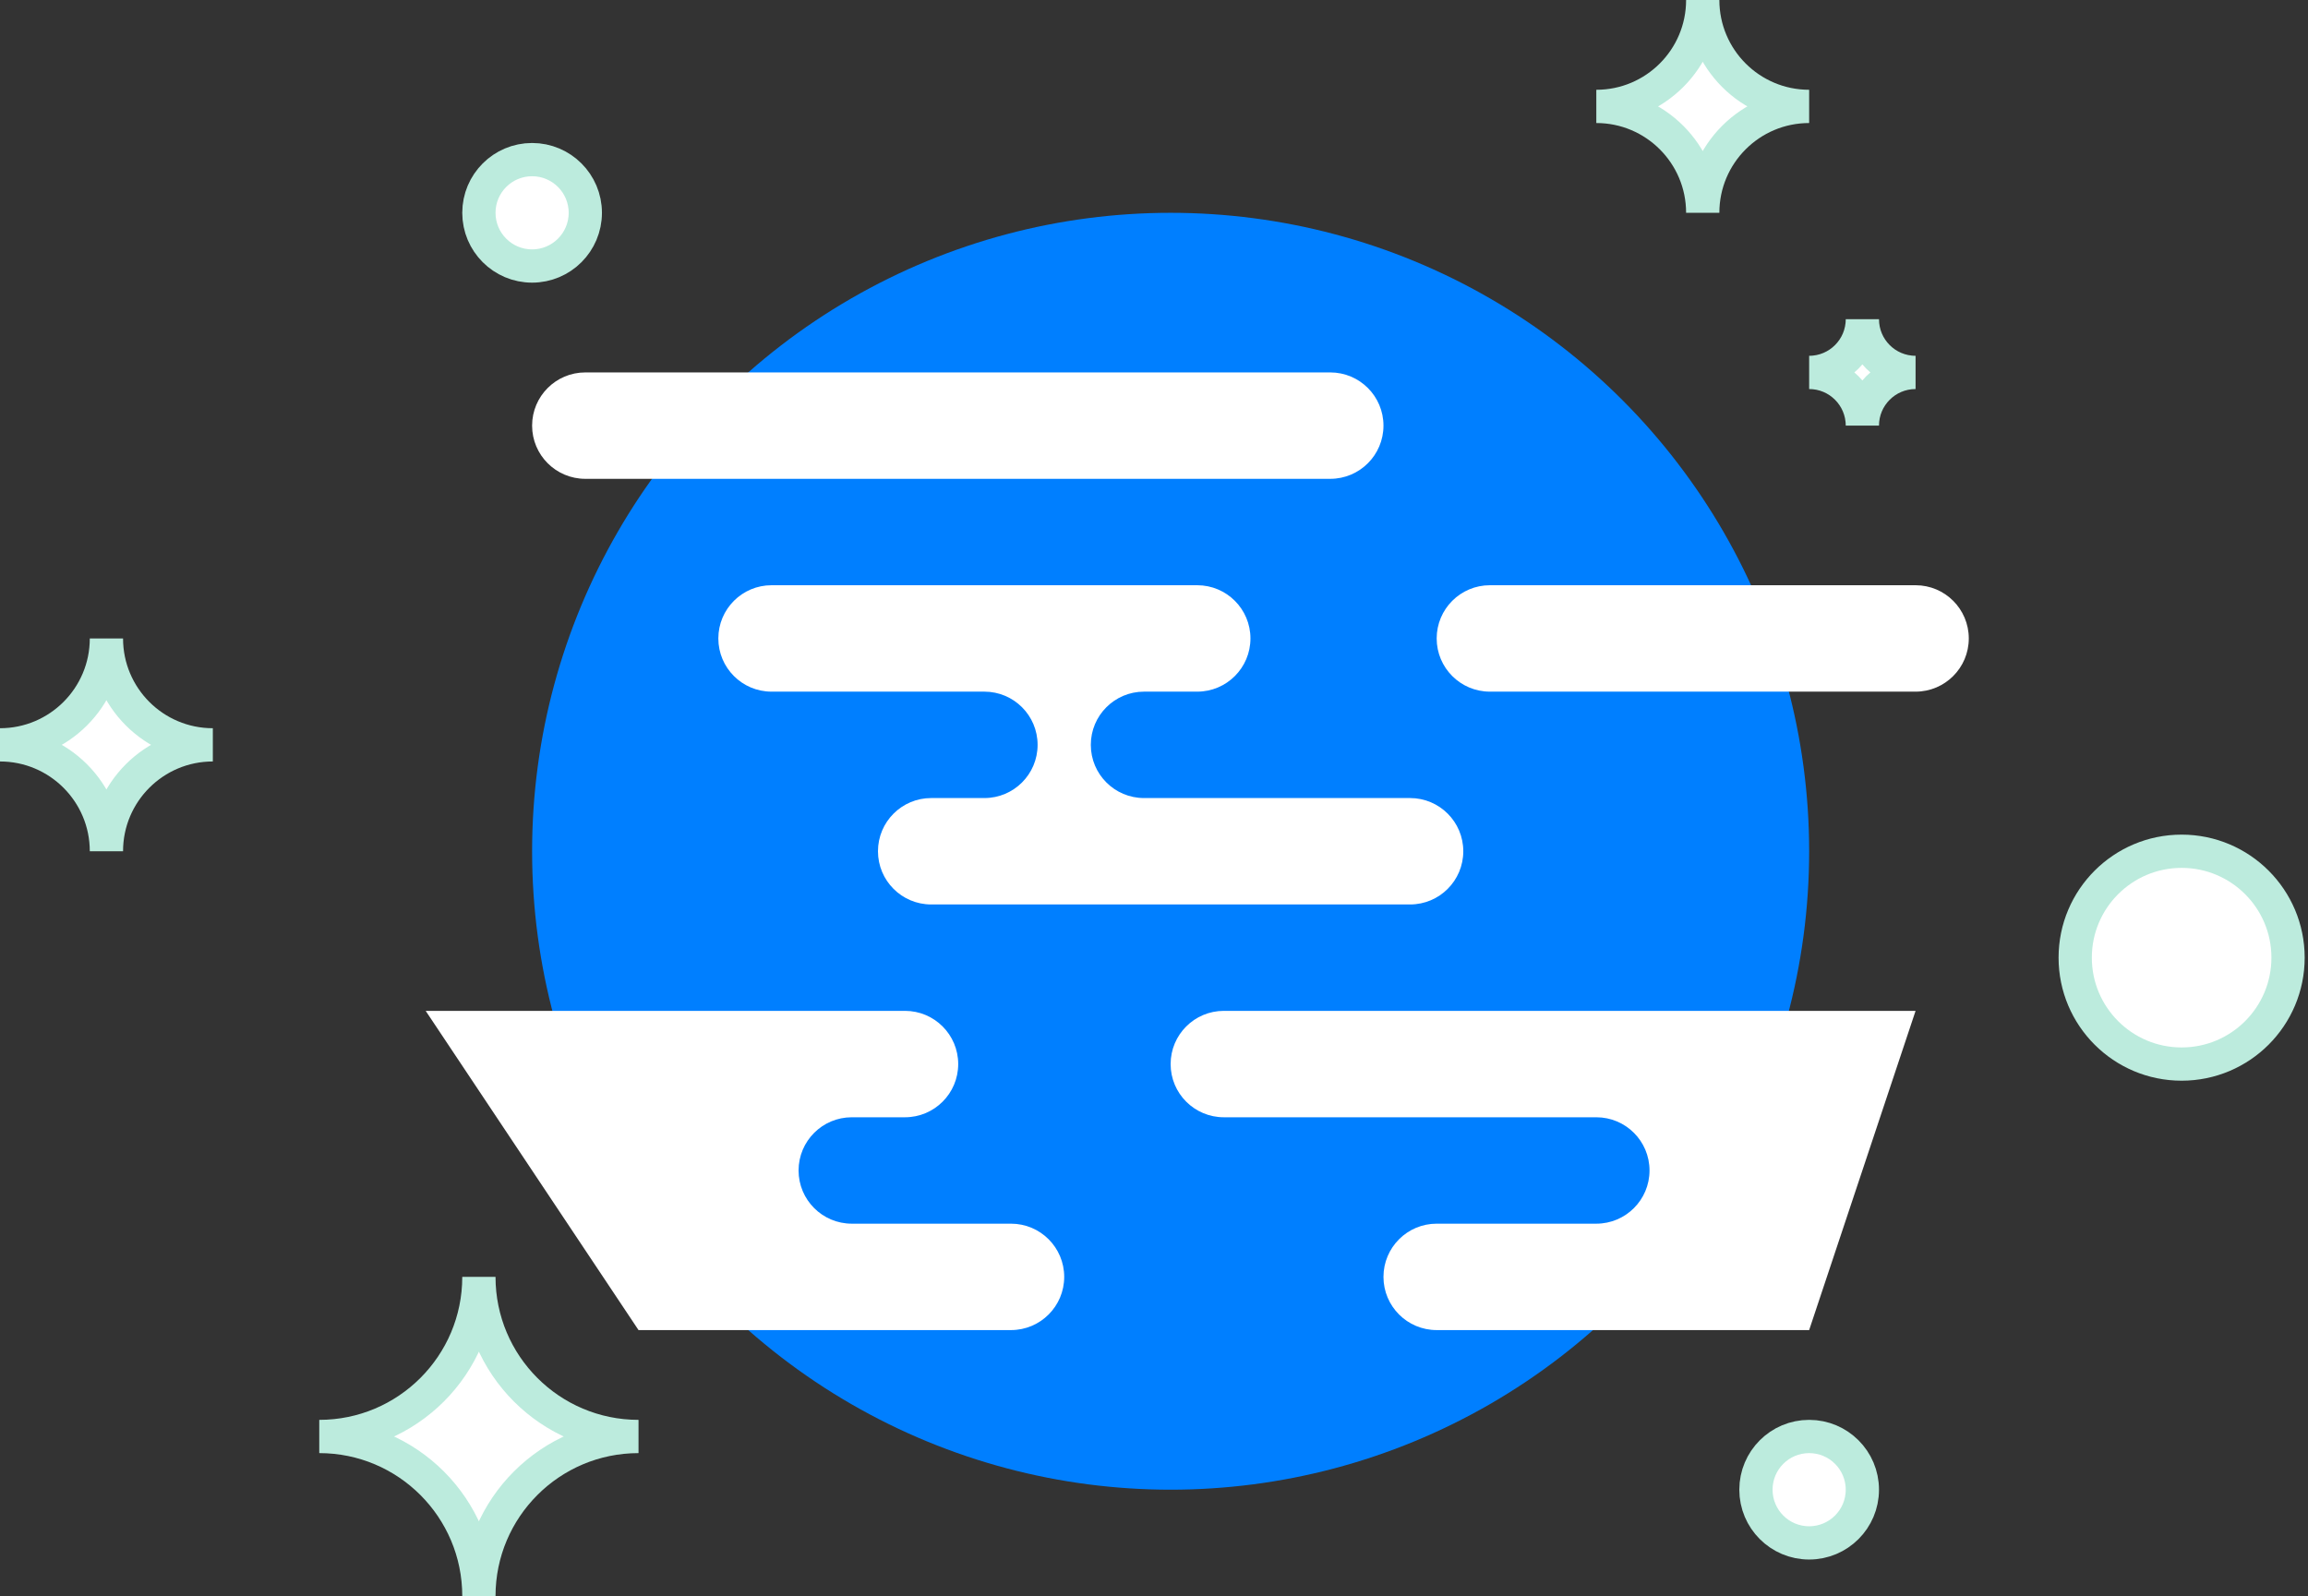 <?xml version="1.0" encoding="UTF-8"?>
<svg width="347px" height="240px" viewBox="0 0 347 240" version="1.1" xmlns="http://www.w3.org/2000/svg" xmlns:xlink="http://www.w3.org/1999/xlink">
    <rect x="0" y="0" width="347" height="240" fill="#333333" stroke="none"/>
    <!-- Generator: Sketch 43.2 (39069) - http://www.bohemiancoding.com/sketch -->
    <title>earth</title>
    <desc>Created with Sketch.</desc>
    <defs></defs>
    <g id="Page-1" stroke="none" stroke-width="1" fill="none" fill-rule="evenodd">
        <g id="earth">
            <circle id="Oval" fill="#007FFF" fill-rule="nonzero" cx="176" cy="128" r="96"></circle>
            <path d="M272,16 C263.162,16 256,8.837 256,0 C256,8.837 248.836,16 240,16 C248.836,16 256,23.164 256,32 C256,23.164 263.162,16 272,16 Z" id="Shape" stroke="#BCEBDD" stroke-width="5" fill="#FFFFFF" fill-rule="nonzero"></path>
            <path d="M32,112 C23.162,112 16,104.837 16,96 C16,104.837 8.836,112 0,112 C8.836,112 16,119.164 16,128 C16,119.164 23.162,112 32,112 Z" id="Shape" stroke="#BCEBDD" stroke-width="5" fill="#FFFFFF" fill-rule="nonzero"></path>
            <path d="M288,56 C283.582,56 280,52.419 280,48 C280,52.419 276.418,56 272,56 C276.418,56 280,59.582 280,64 C280,59.582 283.582,56 288,56 Z" id="Shape" stroke="#BCEBDD" stroke-width="5" fill="#FFFFFF" fill-rule="nonzero"></path>
            <path d="M96,216 C82.744,216 72,205.254 72,192 C72,205.254 61.256,216 48,216 C61.256,216 72,226.746 72,240 C72,226.746 82.744,216 96,216 Z" id="Shape" stroke="#BCEBDD" stroke-width="5" fill="#FFFFFF" fill-rule="nonzero"></path>
            <circle id="Oval" stroke="#BCEBDD" stroke-width="5" fill="#FFFFFF" fill-rule="nonzero" cx="328" cy="144" r="16"></circle>
            <g id="Group" transform="translate(64, 56)" fill-rule="nonzero" fill="#FFFFFF">
                <path d="M224,96 L120,96 C115.582,96 112,99.582 112,104 C112,108.418 115.582,112 120,112 L176,112 C180.418,112 184,115.582 184,120 C184,124.418 180.418,128 176,128 L152,128 C147.582,128 144,131.582 144,136 C144,140.418 147.582,144 152,144 L208,144" id="Shape"></path>
                <path d="M0,96 L72.063,96 C76.481,96 80.063,99.582 80.063,104 C80.063,108.418 76.481,112 72.063,112 L64.063,112 C59.645,112 56.063,115.582 56.063,120 C56.063,124.418 59.645,128 64.063,128 L63.875,128 L88,128 C92.418,128 96,131.582 96,136 C96,140.418 92.418,144 88,144 L32,144" id="Shape"></path>
                <path d="M148,64 L108,64 C103.582,64 100,60.419 100,56 C100,51.582 103.582,48 108,48 L116,48 C120.418,48 124,44.419 124,40 C124,35.582 120.418,32 116,32 L52,32 C47.582,32 44,35.582 44,40 C44,44.419 47.582,48 52,48 L84,48 C88.418,48 92,51.582 92,56 C92,60.419 88.418,64 84,64 L76,64 C71.582,64 68,67.582 68,72 C68,76.419 71.582,80 76,80 L148,80 C152.418,80 156,76.419 156,72 C156,67.582 152.418,64 148,64 Z" id="Shape"></path>
                <path d="M224,32 L160,32 C155.582,32 152,35.582 152,40 C152,44.419 155.582,48 160,48 L224,48 C228.418,48 232,44.419 232,40 C232,35.582 228.418,32 224,32 Z" id="Shape"></path>
                <path d="M136,0 L24,0 C19.582,0 16,3.582 16,8 C16,12.419 19.582,16 24,16 L136,16 C140.418,16 144,12.419 144,8 C144,3.582 140.418,0 136,0 Z" id="Shape"></path>
            </g>
            <circle id="Oval" cx="176" cy="128" r="96"></circle>
            <circle id="Oval" stroke="#BCEBDD" stroke-width="5" fill="#FFFFFF" fill-rule="nonzero" cx="80" cy="32" r="8"></circle>
            <circle id="Oval" stroke="#BCEBDD" stroke-width="5" fill="#FFFFFF" fill-rule="nonzero" cx="272" cy="224" r="8"></circle>
        </g>
    </g>
</svg>